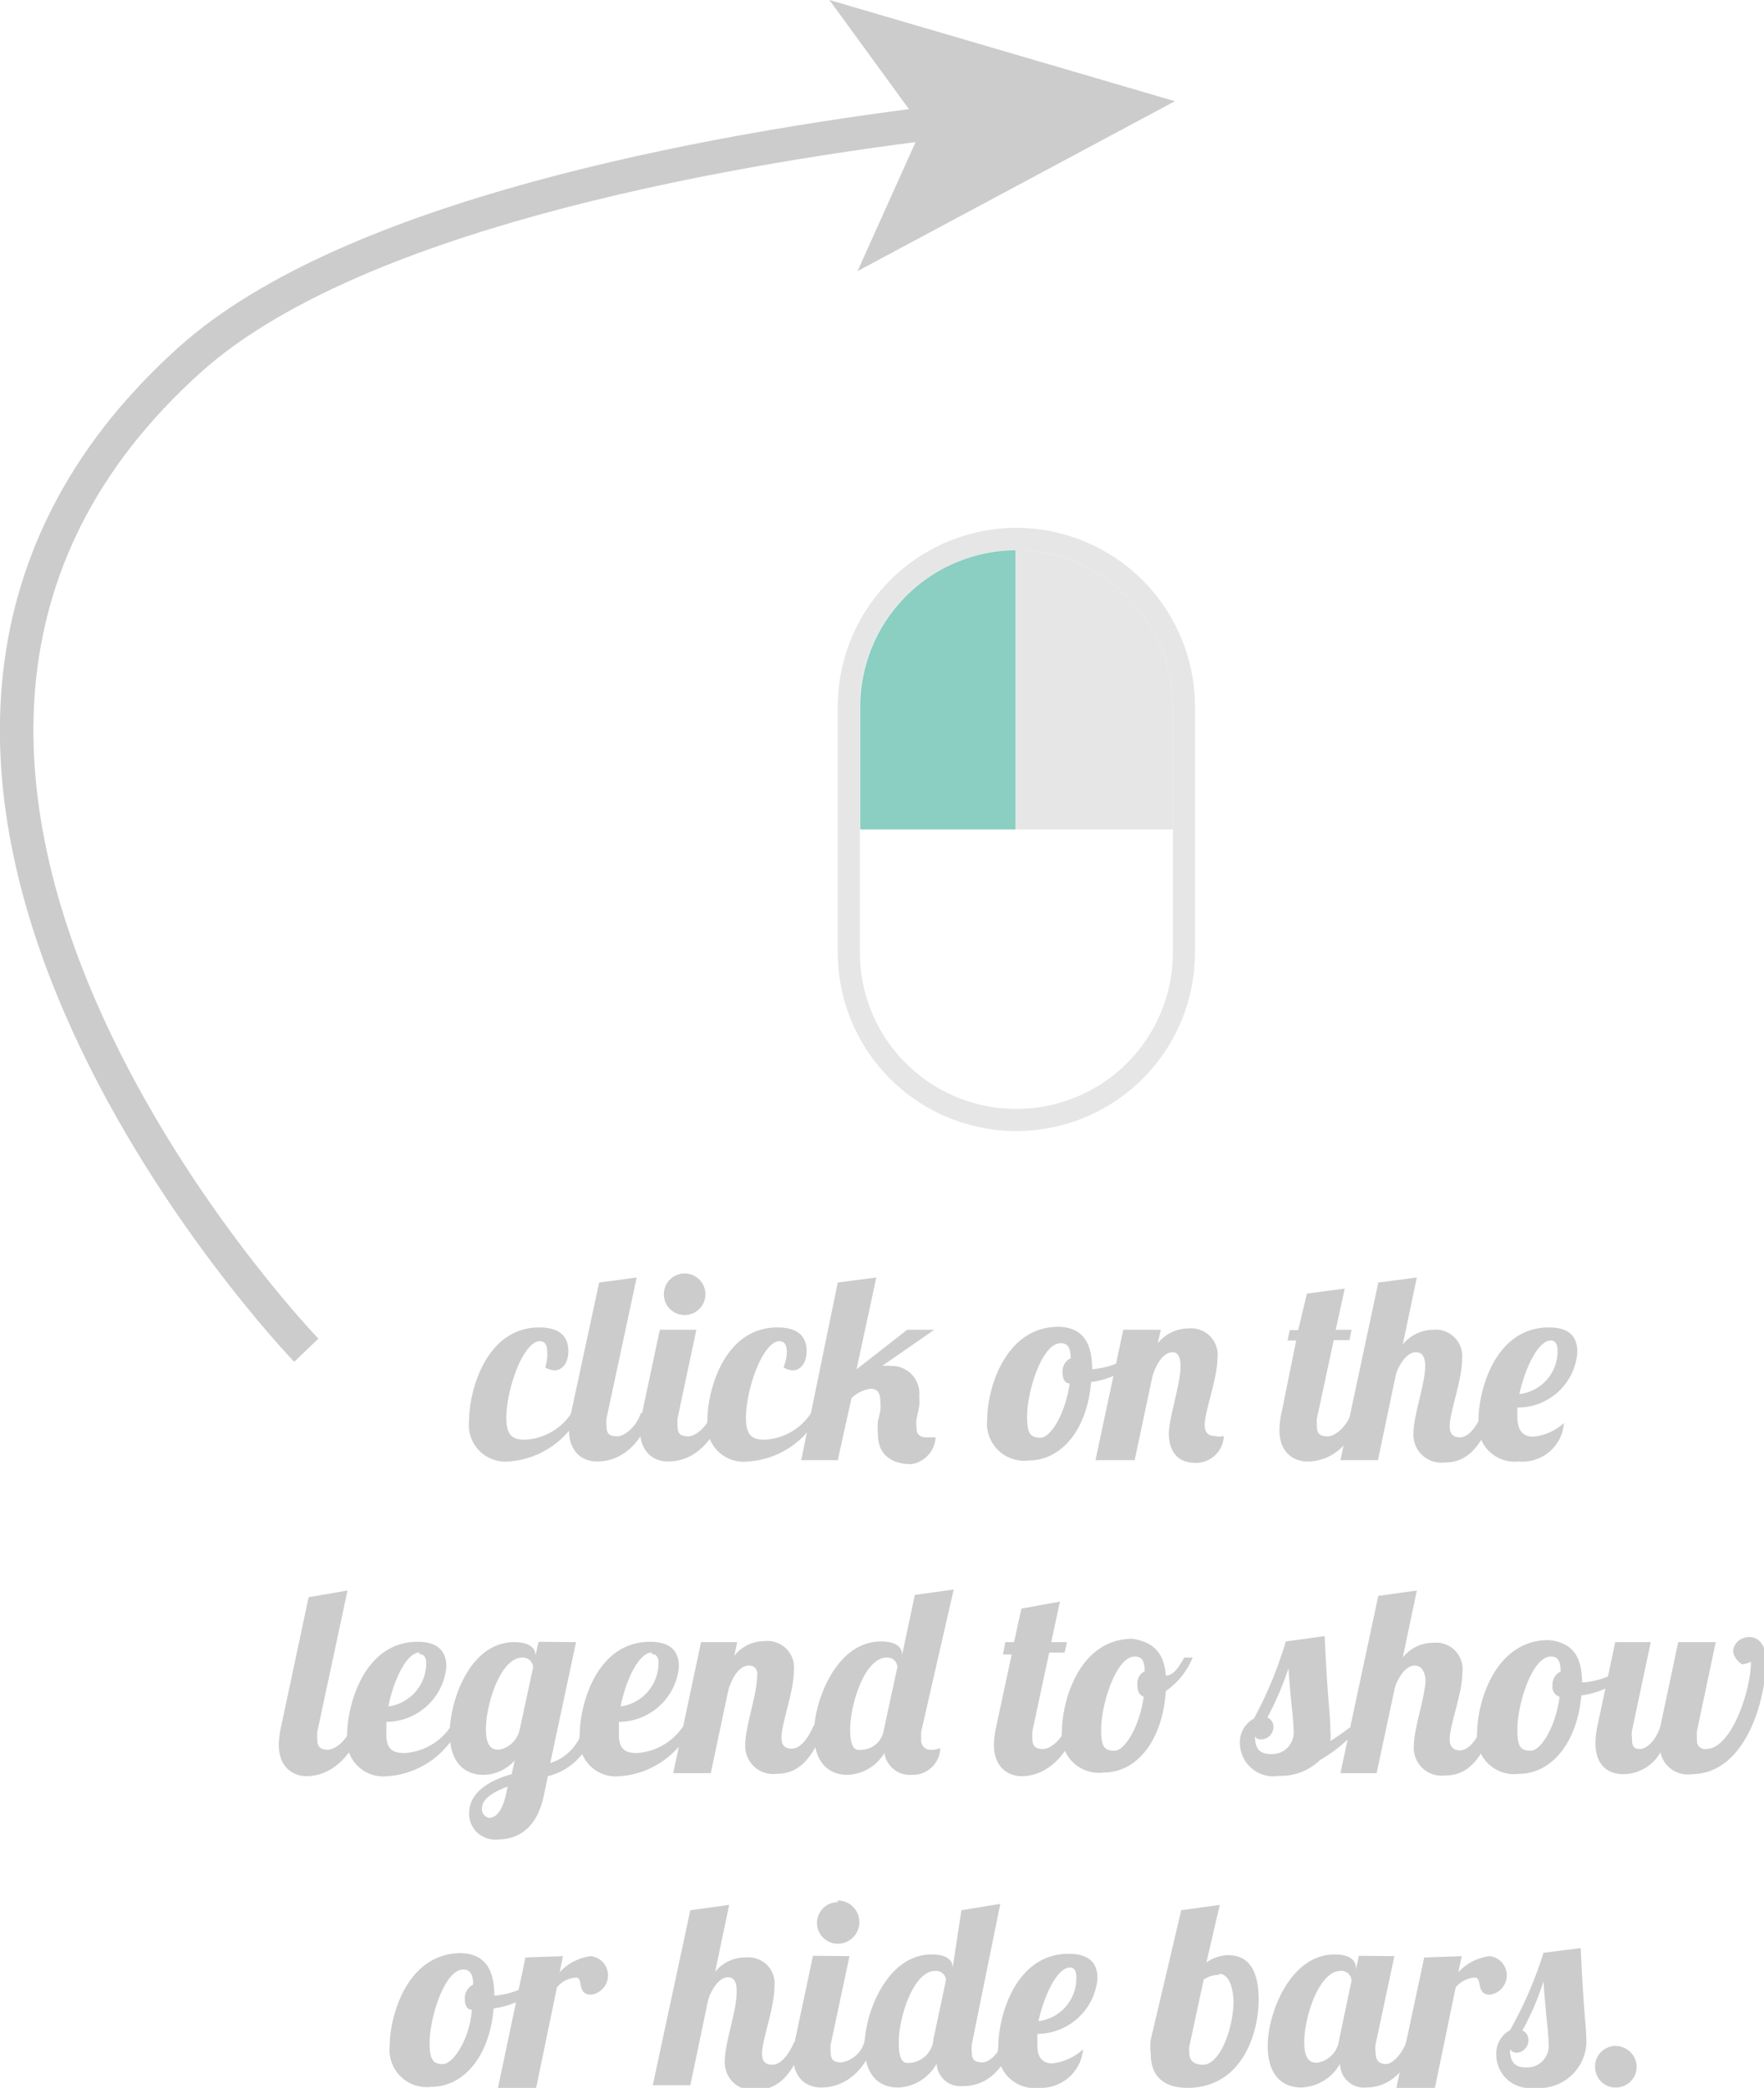 <svg xmlns="http://www.w3.org/2000/svg" viewBox="0 0 52.64 62.3"><defs><style>.cls-1{fill:#ccc;}.cls-2{fill:none;stroke:#ccc;stroke-miterlimit:10;}.cls-3{fill:#e6e6e6;}.cls-4{fill:#16a085;opacity:0.5;}</style></defs><title>Artboard 1 copy 2</title><g id="tip3"><g id="txt3"><path class="cls-1" d="M16.33,40.34c0-.2-.07-.32-.22-.32-.49,0-1,1.42-1,2.29,0,.53.19.65.56.65a1.76,1.76,0,0,0,1.38-.79h.27a2.58,2.58,0,0,1-2.14,1.44A1.09,1.09,0,0,1,14,42.38c0-.91.52-2.77,2.09-2.77.7,0,.87.35.87.71s-.19.57-.41.57a.54.54,0,0,1-.28-.09A1.24,1.24,0,0,0,16.33,40.34Z"/><path class="cls-1" d="M19,38.12l-.9,4.2a1.29,1.29,0,0,0,0,.25c0,.22.1.29.32.29s.58-.3.7-.69h.33c-.45,1.27-1.22,1.44-1.64,1.44s-.83-.28-.83-.93a2.5,2.5,0,0,1,.06-.51l.84-3.9Z"/><path class="cls-1" d="M20.78,39.68l-.56,2.64a1.29,1.29,0,0,0,0,.25c0,.22.1.29.32.29s.58-.3.7-.69h.33c-.45,1.27-1.22,1.44-1.64,1.44s-.83-.28-.83-.93a2.5,2.5,0,0,1,.06-.51l.53-2.49ZM20.43,38a.62.62,0,0,1,0,1.24.62.62,0,0,1,0-1.24Z"/><path class="cls-1" d="M23.48,40.34c0-.2-.07-.32-.22-.32-.49,0-1,1.42-1,2.29,0,.53.19.65.56.65a1.76,1.76,0,0,0,1.38-.79h.26a2.55,2.55,0,0,1-2.14,1.44,1.09,1.09,0,0,1-1.21-1.23c0-.91.51-2.77,2.09-2.77.7,0,.87.35.87.71s-.19.57-.41.57a.54.54,0,0,1-.28-.09A1.24,1.24,0,0,0,23.48,40.34Z"/><path class="cls-1" d="M27.88,39.68l-1.56,1.08a1.09,1.09,0,0,1,.26,0,.82.82,0,0,1,.85.91,1.5,1.5,0,0,1,0,.29l-.08.39a1,1,0,0,0,0,.25c0,.16.06.29.3.29s.22,0,.27,0a.86.86,0,0,1-.72.8c-.64,0-1-.32-1-.88a2,2,0,0,1,0-.41l.07-.3a1.5,1.5,0,0,0,0-.29c0-.23-.08-.37-.28-.37a1,1,0,0,0-.58.28L25,43.57H23.91L25,38.27l1.15-.15-.59,2.74,1.51-1.18Z"/><path class="cls-1" d="M32.59,40.85a.13.13,0,0,0,.08,0,2.5,2.5,0,0,0,1.2-.47l.07.21a2.48,2.48,0,0,1-1.38.65c-.12,1.44-.9,2.34-1.86,2.34a1.11,1.11,0,0,1-1.24-1.23c0-.9.53-2.76,2.13-2.76C32.26,39.61,32.59,40,32.59,40.85Zm-.67.43c-.17,0-.21-.17-.21-.33a.42.42,0,0,1,.24-.42c0-.32-.09-.45-.3-.45-.55,0-1,1.42-1,2.19,0,.51.1.63.4.63S31.79,42.2,31.92,41.28Z"/><path class="cls-1" d="M35,40.35c-.28,0-.49.33-.61.72l-.53,2.5H32.69l.83-3.89h1.12l-.09.4a1.18,1.18,0,0,1,.91-.44.79.79,0,0,1,.87.88c0,.63-.38,1.58-.38,2,0,.2.08.33.31.33a.49.49,0,0,0,.26,0,.83.83,0,0,1-.85.8c-.6,0-.79-.43-.79-.88s.35-1.48.35-2C35.23,40.49,35.14,40.35,35,40.35Z"/><path class="cls-1" d="M40.13,38.45l-.27,1.23h.47l-.06.31H39.8l-.5,2.33a1.29,1.29,0,0,0,0,.25c0,.22.1.29.32.29s.58-.3.7-.69h.33c-.45,1.27-1.22,1.44-1.64,1.44s-.83-.28-.83-.93a2.5,2.5,0,0,1,.06-.51L38.68,40h-.26l.07-.31h.25L39,38.6Z"/><path class="cls-1" d="M42.25,40.35c-.31,0-.55.48-.6.69l-.53,2.53H40l1.13-5.3,1.15-.15-.42,2a1.17,1.17,0,0,1,.91-.44.79.79,0,0,1,.86.88c0,.63-.37,1.58-.37,2,0,.2.08.33.31.33s.48-.28.65-.69h.33c-.44,1.28-1,1.44-1.45,1.44a.83.83,0,0,1-.92-.88c0-.52.35-1.48.35-2C42.53,40.49,42.44,40.35,42.25,40.35Z"/><path class="cls-1" d="M45.75,42.87a1.57,1.57,0,0,0,.92-.41,1.24,1.24,0,0,1-1.35,1.15,1.09,1.09,0,0,1-1.2-1.23c0-.9.5-2.77,2.1-2.77.69,0,.85.35.85.74A1.78,1.78,0,0,1,45.28,42c0,.08,0,.17,0,.24C45.27,42.72,45.48,42.87,45.75,42.87ZM46.28,40c-.39,0-.78.86-.94,1.6a1.29,1.29,0,0,0,1.14-1.28C46.48,40.14,46.43,40,46.28,40Z"/><path class="cls-1" d="M10.37,47.46l-.9,4.21a1.29,1.29,0,0,0,0,.25c0,.21.1.29.32.29s.58-.3.7-.69h.33C10.34,52.79,9.57,53,9.15,53s-.83-.28-.83-.93a2.5,2.5,0,0,1,.06-.51l.83-3.9Z"/><path class="cls-1" d="M12.07,52.31a1.79,1.79,0,0,0,1.38-.79h.26A2.55,2.55,0,0,1,11.57,53a1.09,1.09,0,0,1-1.21-1.24c0-.89.51-2.77,2.1-2.77.69,0,.86.36.86.75a1.81,1.81,0,0,1-1.79,1.64c0,.11,0,.22,0,.31C11.51,52.18,11.7,52.31,12.07,52.31Zm.45-3c-.39,0-.78.84-.93,1.61a1.31,1.31,0,0,0,1.13-1.29C12.72,49.49,12.67,49.36,12.52,49.36Z"/><path class="cls-1" d="M17.19,49l-.77,3.61a1.48,1.48,0,0,0,1-1.11h.32A1.85,1.85,0,0,1,16.35,53l-.12.57c-.23,1.11-.89,1.32-1.4,1.32A.77.77,0,0,1,14,54.1c0-.65.68-1,1.27-1.16l.09-.41a1.27,1.27,0,0,1-.94.43c-.52,0-1-.33-1-1.25S14,49,15.35,49c.44,0,.63.17.63.4v0l.09-.41Zm-2.54,5.23c.16,0,.35-.23.45-.69l.05-.23c-.4.15-.77.35-.77.66A.27.27,0,0,0,14.65,54.25ZM14.5,51.6c0,.6.25.61.39.61a.77.77,0,0,0,.62-.61l.4-1.85a.31.31,0,0,0-.32-.29C14.93,49.46,14.5,50.87,14.5,51.6Z"/><path class="cls-1" d="M19,52.31a1.79,1.79,0,0,0,1.38-.79h.26A2.55,2.55,0,0,1,18.51,53a1.09,1.09,0,0,1-1.21-1.24c0-.89.5-2.77,2.1-2.77.69,0,.86.36.86.75a1.81,1.81,0,0,1-1.79,1.64c0,.11,0,.22,0,.31C18.45,52.18,18.64,52.31,19,52.31Zm.45-3c-.39,0-.78.84-.93,1.61a1.31,1.31,0,0,0,1.13-1.29C19.66,49.49,19.61,49.36,19.46,49.36Z"/><path class="cls-1" d="M22.35,49.7c-.28,0-.49.33-.61.71l-.53,2.5H20.09L20.92,49H22l-.09.41a1.15,1.15,0,0,1,.91-.44.79.79,0,0,1,.87.88c0,.63-.37,1.57-.37,2,0,.19.07.33.31.33s.48-.29.65-.69h.33c-.44,1.28-1,1.44-1.45,1.44a.83.83,0,0,1-.92-.88c0-.53.35-1.49.35-2C22.63,49.84,22.54,49.7,22.35,49.7Z"/><path class="cls-1" d="M27.49,51.67a1.92,1.92,0,0,0,0,.22.28.28,0,0,0,.32.32.55.55,0,0,0,.25-.05.82.82,0,0,1-.86.8.77.77,0,0,1-.81-.65,1.33,1.33,0,0,1-1.1.65c-.53,0-1-.33-1-1.25s.65-2.73,2-2.73c.45,0,.63.17.63.4v0l.38-1.79,1.16-.16Zm-.71-1.93a.3.3,0,0,0-.32-.28c-.66,0-1.09,1.41-1.09,2.14s.25.61.39.61a.69.69,0,0,0,.61-.57Z"/><path class="cls-1" d="M31.63,47.79,31.37,49h.47l-.07.31h-.46l-.5,2.34a1.29,1.29,0,0,0,0,.25c0,.21.1.29.32.29s.58-.3.7-.69h.33C31.68,52.79,30.91,53,30.49,53s-.83-.28-.83-.93a2.5,2.5,0,0,1,.06-.51l.47-2.19h-.26L30,49h.26L30.48,48Z"/><path class="cls-1" d="M34.79,50c.27,0,.46-.39.55-.54h.25a2.23,2.23,0,0,1-.8,1c-.1,1.49-.87,2.43-1.85,2.43a1.11,1.11,0,0,1-1.25-1.23c0-.89.51-2.76,2.11-2.76C34.41,49,34.74,49.31,34.79,50Zm-.66.63c-.13-.05-.19-.16-.19-.36a.4.4,0,0,1,.22-.4c0-.33-.1-.44-.3-.44-.55,0-1,1.42-1,2.18,0,.52.1.63.4.63S34,51.54,34.13,50.63Z"/><path class="cls-1" d="M40.58,51.52a4.45,4.45,0,0,1-1.19,1,1.67,1.67,0,0,1-1.22.47A1,1,0,0,1,37,52a.8.8,0,0,1,.42-.72,12,12,0,0,0,.95-2.3l1.16-.16c.09,2,.17,2.32.17,2.83a1.39,1.39,0,0,1,0,.3,5.93,5.93,0,0,0,.56-.39Zm-2.92.38c-.08,0-.18,0-.21-.1,0,.37.13.54.47.54a.64.64,0,0,0,.68-.72c0-.4-.07-.65-.15-1.84a9.29,9.29,0,0,1-.63,1.47.29.29,0,0,1,.18.27A.37.37,0,0,1,37.66,51.9Z"/><path class="cls-1" d="M42.21,49.7c-.3,0-.54.47-.59.68l-.54,2.53H40l1.13-5.29,1.15-.16-.42,2a1.15,1.15,0,0,1,.91-.44.79.79,0,0,1,.87.88c0,.63-.38,1.57-.38,2,0,.19.08.33.31.33s.49-.29.66-.69h.32c-.43,1.28-1,1.44-1.44,1.44a.83.83,0,0,1-.92-.88c0-.53.35-1.49.35-2C42.5,49.84,42.41,49.7,42.21,49.7Z"/><path class="cls-1" d="M47.21,50.2h.09a2.49,2.49,0,0,0,1.19-.46l.07.21a2.48,2.48,0,0,1-1.37.64c-.13,1.44-.91,2.34-1.86,2.34a1.11,1.11,0,0,1-1.25-1.23c0-.89.53-2.76,2.13-2.76C46.88,49,47.21,49.38,47.21,50.2Zm-.67.43a.3.3,0,0,1-.21-.33.42.42,0,0,1,.24-.42c0-.33-.09-.45-.29-.45-.56,0-1,1.42-1,2.18,0,.52.1.63.4.63S46.42,51.54,46.54,50.63Z"/><path class="cls-1" d="M49.26,49l-.56,2.65a.62.62,0,0,0,0,.19c0,.18,0,.35.23.35s.51-.3.62-.69l.53-2.5h1.12l-.56,2.65a1.86,1.86,0,0,0,0,.28.24.24,0,0,0,.27.26c.76,0,1.34-1.75,1.34-2.6,0,0-.18.07-.25.07s-.28-.22-.28-.39.16-.42.49-.42.49.33.49.67c0,1.25-.63,3.42-2.22,3.42a.83.83,0,0,1-.93-.65,1.28,1.28,0,0,1-1.11.65c-.47,0-.83-.28-.83-.93a2.5,2.5,0,0,1,.06-.51l.53-2.5Z"/><path class="cls-1" d="M14.75,59.54a.16.16,0,0,0,.09,0,2.54,2.54,0,0,0,1.2-.47l.07.21a2.52,2.52,0,0,1-1.38.65c-.12,1.44-.9,2.34-1.86,2.34a1.11,1.11,0,0,1-1.24-1.23c0-.89.52-2.76,2.13-2.76C14.43,58.3,14.75,58.72,14.75,59.54Zm-.67.43c-.16,0-.21-.17-.21-.33a.45.45,0,0,1,.25-.42c0-.32-.1-.45-.3-.45-.55,0-1,1.43-1,2.19,0,.51.11.63.4.63S14,60.89,14.08,60Z"/><path class="cls-1" d="M16.8,58.37l-.1.48a1.53,1.53,0,0,1,.94-.48.58.58,0,0,1,0,1.15c-.44,0-.22-.51-.45-.51a.79.79,0,0,0-.57.29l-.62,3H14.86l.82-3.89Z"/><path class="cls-1" d="M21.72,59c-.3,0-.54.48-.59.69l-.53,2.53H19.48L20.6,57l1.16-.16-.42,2a1.14,1.14,0,0,1,.91-.43.78.78,0,0,1,.86.87c0,.64-.37,1.58-.37,2,0,.2.07.33.31.33s.48-.28.65-.68H24c-.44,1.27-1,1.43-1.45,1.43a.82.82,0,0,1-.92-.87c0-.53.35-1.49.35-2C22,59.18,21.92,59,21.72,59Z"/><path class="cls-1" d="M25.35,58.37,24.79,61a1.29,1.29,0,0,0,0,.25c0,.22.1.29.32.29a.85.85,0,0,0,.7-.68h.33c-.44,1.26-1.22,1.43-1.64,1.43s-.83-.27-.83-.93a3.22,3.22,0,0,1,.06-.5l.53-2.5ZM25,56.71A.62.62,0,1,1,25,58a.62.62,0,0,1,0-1.24Z"/><path class="cls-1" d="M29.85,56.81,29,61a1.29,1.29,0,0,0,0,.25c0,.22.1.29.32.29s.51-.3.63-.68h.33c-.45,1.26-1.15,1.39-1.57,1.39a.71.71,0,0,1-.76-.67,1.37,1.37,0,0,1-1.15.71c-.53,0-1-.32-1-1.25s.65-2.72,2-2.72c.45,0,.63.17.63.39v0L28.69,57Zm-2,4.06.38-1.79a.3.3,0,0,0-.32-.27c-.66,0-1.09,1.4-1.09,2.13s.25.61.39.61a.77.77,0,0,0,.64-.65Z"/><path class="cls-1" d="M31.4,61.57a1.61,1.61,0,0,0,.92-.42A1.26,1.26,0,0,1,31,62.3a1.09,1.09,0,0,1-1.21-1.23c0-.9.51-2.77,2.1-2.77.7,0,.86.36.86.74a1.81,1.81,0,0,1-1.79,1.65,1.77,1.77,0,0,0,0,.23C30.92,61.41,31.13,61.57,31.4,61.57Zm.53-2.86c-.39,0-.78.86-.94,1.6A1.29,1.29,0,0,0,32.12,59C32.12,58.83,32.07,58.71,31.93,58.71Z"/><path class="cls-1" d="M35.25,57l1.15-.16L36,58.56a1.18,1.18,0,0,1,.64-.22c.55,0,.92.35.92,1.33s-.48,2.63-2.13,2.63c-.72,0-1.09-.37-1.09-1a1.8,1.8,0,0,1,0-.44Zm1.13,1.93a.78.78,0,0,0-.46.14l-.43,2a1.41,1.41,0,0,0,0,.18c0,.23.13.36.41.36.51,0,.91-1.09.91-1.91C36.79,59.26,36.66,58.9,36.38,58.9Z"/><path class="cls-1" d="M41.61,58.37,41.05,61a.8.8,0,0,0,0,.25c0,.22.1.34.31.34s.52-.35.63-.73h.33c-.44,1.26-1.14,1.43-1.56,1.43a.71.71,0,0,1-.77-.71,1.39,1.39,0,0,1-1.16.71c-.52,0-1-.32-1-1.25s.65-2.72,2-2.72c.44,0,.63.17.63.39v.06l.09-.41Zm-2.69,2.57c0,.6.25.61.39.61a.78.78,0,0,0,.65-.68l.37-1.76a.3.3,0,0,0-.32-.3C39.35,58.81,38.92,60.21,38.92,60.94Z"/><path class="cls-1" d="M43.62,58.37l-.1.48a1.5,1.5,0,0,1,.94-.48.58.58,0,0,1,0,1.15c-.43,0-.21-.51-.45-.51a.81.81,0,0,0-.57.29l-.62,3H41.67l.83-3.89Z"/><path class="cls-1" d="M47.17,58.13c.09,2,.17,2.32.17,2.83a1.41,1.41,0,0,1-1.56,1.34,1,1,0,0,1-1.13-1,.79.79,0,0,1,.41-.72,11.81,11.81,0,0,0,1-2.31Zm-1.9,3.12a.24.24,0,0,1-.21-.1c0,.36.13.54.47.54a.64.64,0,0,0,.68-.72c0-.41-.07-.65-.15-1.85a8.13,8.13,0,0,1-.63,1.47.3.3,0,0,1,.18.28A.37.37,0,0,1,45.27,61.25Z"/><path class="cls-1" d="M48.21,61.05a.63.63,0,0,1,.63.62.62.62,0,0,1-.63.62.61.61,0,0,1-.61-.62A.61.61,0,0,1,48.21,61.05Z"/></g><g id="arrow3"><path class="cls-2" d="M9.14,40.29S-7.74,22.75,5.68,10.72C10.43,6.47,21,4.51,28,3.65"/><polygon class="cls-1" points="35.06 3.02 24.75 0 27.52 3.8 25.59 8.09 35.06 3.02"/></g><g id="mouse3"><path class="cls-3" d="M30.34,15.75A5.34,5.34,0,0,0,25,21.09v7.33a5.33,5.33,0,0,0,10.66,0V21.09A5.34,5.34,0,0,0,30.34,15.75ZM35,28.42a4.67,4.67,0,0,1-9.34,0V21.09a4.67,4.67,0,0,1,4.63-4.67h0A4.68,4.68,0,0,1,35,21.09Z"/><path class="cls-3" d="M35,21.09v3.66H30.3V16.42h0A4.68,4.68,0,0,1,35,21.09Z"/><path class="cls-4" d="M30.3,16.42v8.33H25.67V21.09A4.67,4.67,0,0,1,30.3,16.42Z"/></g></g></svg>